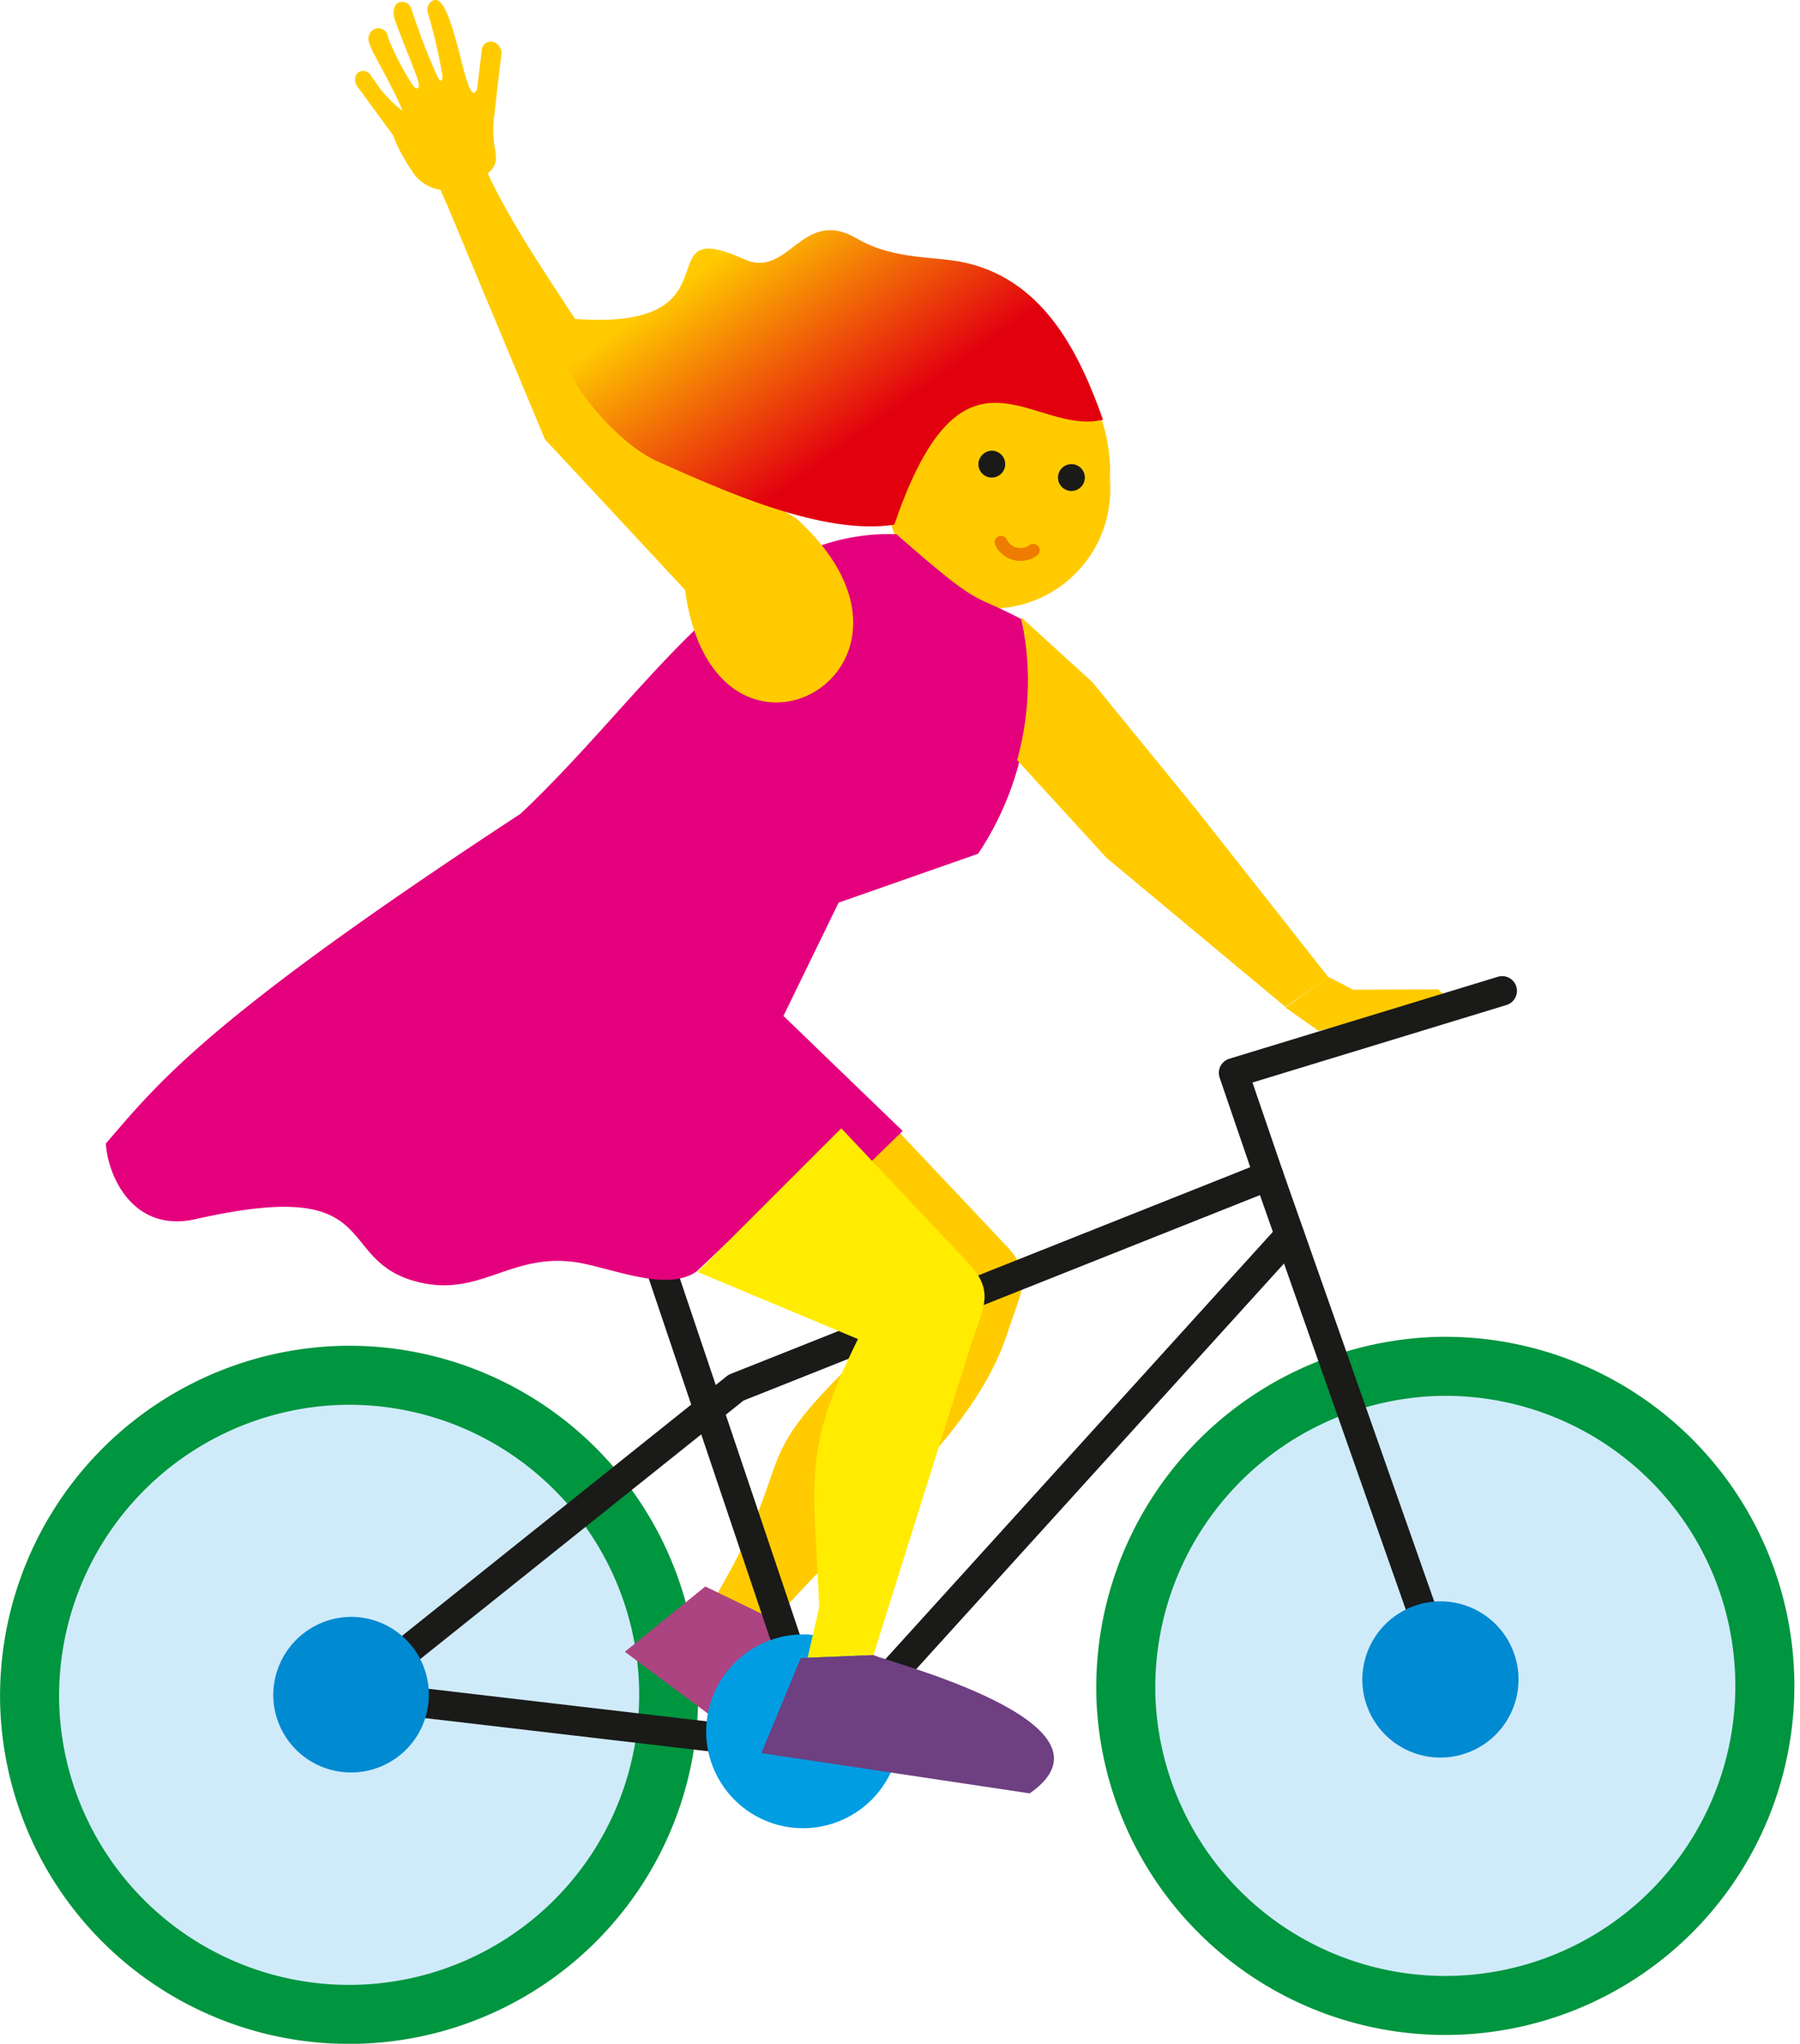 <svg xmlns="http://www.w3.org/2000/svg" xmlns:xlink="http://www.w3.org/1999/xlink" viewBox="0 0 60.38 68.56"><defs><style>.cls-1{fill:#a0d8f7;opacity:0.5;}.cls-1,.cls-10,.cls-11,.cls-12,.cls-13,.cls-14,.cls-15,.cls-2,.cls-3,.cls-4,.cls-5,.cls-7,.cls-8,.cls-9{fill-rule:evenodd;}.cls-15,.cls-2,.cls-4,.cls-6{fill:none;}.cls-2{stroke:#00953f;stroke-width:1.98px;}.cls-2,.cls-6{stroke-miterlimit:22.93;}.cls-3{fill:#ffcb00;}.cls-4,.cls-6{stroke:#1a1a18;stroke-width:0.99px;}.cls-15,.cls-4{stroke-linecap:round;stroke-linejoin:round;}.cls-5{fill:#ac4481;}.cls-7{fill:#2f2482;}.cls-8{fill:#008ad1;}.cls-9{fill:#009de2;}.cls-10{fill:#e4007d;}.cls-11{fill:#ffec00;}.cls-12{fill:#6e3f81;}.cls-13{fill:#1a1a18;}.cls-14{fill:url(#GradientFill_4);}.cls-15{stroke:#ee7c00;stroke-width:0.43px;}</style><linearGradient id="GradientFill_4" x1="-22.6" y1="8.17" x2="-27.13" y2="14.38" gradientTransform="matrix(-1.01, 0, 0, 1, 1.79, 0)" gradientUnits="userSpaceOnUse"><stop offset="0" stop-color="#ffcb00"/><stop offset="1" stop-color="#e2000f"/></linearGradient></defs><title>Ресурс 13bike_lady</title><g id="Слой_2" data-name="Слой 2"><g id="Слой_1-2" data-name="Слой 1"><path class="cls-1" d="M11.36,46.14A10.72,10.72,0,1,1,1,57.3,10.76,10.76,0,0,1,11.36,46.14Z"/><path class="cls-2" d="M11.36,46.14A10.72,10.72,0,1,1,1,57.3,10.76,10.76,0,0,1,11.36,46.14Z"/><path class="cls-1" d="M48.13,45.84A10.72,10.72,0,1,1,37.77,57,10.78,10.78,0,0,1,48.13,45.84Z"/><path class="cls-2" d="M48.13,45.84A10.72,10.72,0,1,1,37.77,57,10.78,10.78,0,0,1,48.13,45.84Z"/><path class="cls-3" d="M25.7,42.47l4.36,1.88c-5.75,5.26-2.74,3.74-6.36,9.72l1.86.76c3.11-3.73,7.09-6.48,8.26-10.19.41-1.29.85-1.83,0-2.78l-4.32-4.58Z"/><polyline class="cls-4" points="43.26 41.44 27.61 58.7 11.81 56.85"/><polygon class="cls-5" points="23.66 53.22 25.85 54.28 29.09 59.25 27.45 60.24 20.96 55.41 23.66 53.22"/><polyline class="cls-4" points="11.81 56.85 24.69 46.55 42.56 39.44 48.58 56.55"/><line class="cls-6" x1="27.61" y1="58.7" x2="21.58" y2="40.8"/><path class="cls-7" d="M16.45,39.56l6.68-.28a1,1,0,0,1,1.07,1h0a1,1,0,0,1-1,1.05l-6.67.28a1,1,0,0,1-1.07-1h0A1,1,0,0,1,16.45,39.56Z"/><path class="cls-8" d="M11.7,54.24A2.61,2.61,0,1,1,9.17,57,2.63,2.63,0,0,1,11.7,54.24Z"/><path class="cls-8" d="M48.23,53.72a2.62,2.62,0,1,1-2.53,2.72A2.63,2.63,0,0,1,48.23,53.72Z"/><path class="cls-9" d="M26.83,54.83a3.25,3.25,0,1,1-3.14,3.38A3.26,3.26,0,0,1,26.83,54.83Z"/><path class="cls-3" d="M33.52,12.33A3.5,3.5,0,0,1,36.93,14a5.57,5.57,0,0,1,.3,2.09,4,4,0,0,1-3.62,4.31,3.93,3.93,0,0,1-3.88-4A3.93,3.93,0,0,1,33.52,12.33Z"/><path class="cls-10" d="M30.07,17.92c-5.22-.17-8.2,5.22-12.61,9.38C6.87,34.24,5.3,36.34,3.55,38.36c.07,1.13.94,3,3,2.54C13,39.43,11.13,42.27,14,43c2.12.54,3.12-1,5.37-.65,1.23.21,3,1,4,.3L28.29,38l.9,1,1.09-1.06-4-3.86,1.85-3.8,4.68-1.64a10.11,10.11,0,0,0,1.45-7.87C32.53,19.85,33,20.49,30.07,17.92Z"/><path class="cls-11" d="M23.4,42.67l5.38,2.25c-1.9,3.83-1.47,4.72-1.3,9l-.39,1.69,2.21-.09c1.16-3.71,2.07-6.6,3.24-10.31.41-1.29.85-1.83,0-2.78l-4.32-4.58Z"/><path class="cls-12" d="M26.86,55.62l2.44-.1c.37.2,8.63,2.28,5.24,4.64l-9-1.35Z"/><polygon class="cls-3" points="43.12 33.8 44.23 34.58 45.6 34.26 46.33 34.48 48.83 33.72 48.24 33.19 45.39 33.2 44.56 32.77 43.12 33.8"/><path class="cls-3" d="M23.41,15.1a29.41,29.41,0,0,0,3.3,2.29c5.58,5.06-2.75,9.68-3.73,2.4l-2.92-3.14-1.78-1.91-3.67-8.8,1.6-.46c1.15,2.67,3.57,5.67,4.76,8A19.57,19.57,0,0,0,23.41,15.1Z"/><path class="cls-3" d="M36.65,22.89l-2.4-2.19a10,10,0,0,1-.13,4.8l3,3.28,6,5,1.44-1L40.1,27.12Z"/><path class="cls-13" d="M35.94,15.57a.45.45,0,1,1,0,.9.45.45,0,1,1,0-.9Z"/><polyline class="cls-4" points="42.56 39.44 41.38 35.99 50.39 33.24"/><path class="cls-13" d="M33.26,15.12a.45.45,0,1,1-.44.47A.46.46,0,0,1,33.26,15.12Z"/><path class="cls-14" d="M32.41,8.82C35.1,9.44,36.26,12,37,14.08c-2.38.57-4.69-3.25-7,3.52-2.42.38-5.8-1.17-7.92-2.11s-4.62-4.92-2.78-4.79c5.67.41,2.25-3.55,5.67-2,1.49.67,1.93-1.78,3.77-.7C30,8.74,31.39,8.58,32.41,8.82Z"/><path class="cls-15" d="M33.58,18.19a.72.72,0,0,0,.65.41.67.67,0,0,0,.43-.14"/><path class="cls-3" d="M13.54,5.29c.12.21.24.39.34.54a1.38,1.38,0,0,0,.9.54l.2.47a6.67,6.67,0,0,0,.72-.15,7,7,0,0,0,.88-.32l0,0,0-.07-.23-.47c.57-.5.09-.69.22-1.88l.16-1.39.09-.73a.4.4,0,0,0-.29-.43.31.31,0,0,0-.37.29l-.1.84L16,3c-.13.28-.26,0-.41-.53C15.34,1.56,15-.1,14.57,0a.34.34,0,0,0-.22.42,17.75,17.75,0,0,1,.49,2.11c0,.1,0,.17-.05.17s-.07-.06-.13-.16A22.6,22.6,0,0,1,13.8.3a.32.32,0,0,0-.41-.22c-.16.06-.2.25-.18.44S13.77,2,14,2.62c.05.19.08.32,0,.34s-.15-.09-.28-.3C13.42,2.19,13,1.3,13,1.17A.32.32,0,0,0,12.52,1a.36.36,0,0,0-.12.47c0,.11.38.76.67,1.33s.43.88.42.9-.49-.38-.78-.78l-.29-.42A.3.3,0,0,0,12,2.44a.37.37,0,0,0,0,.48l.2.27,1,1.37C13.23,4.7,13.43,5.1,13.54,5.29Z"/></g></g></svg>